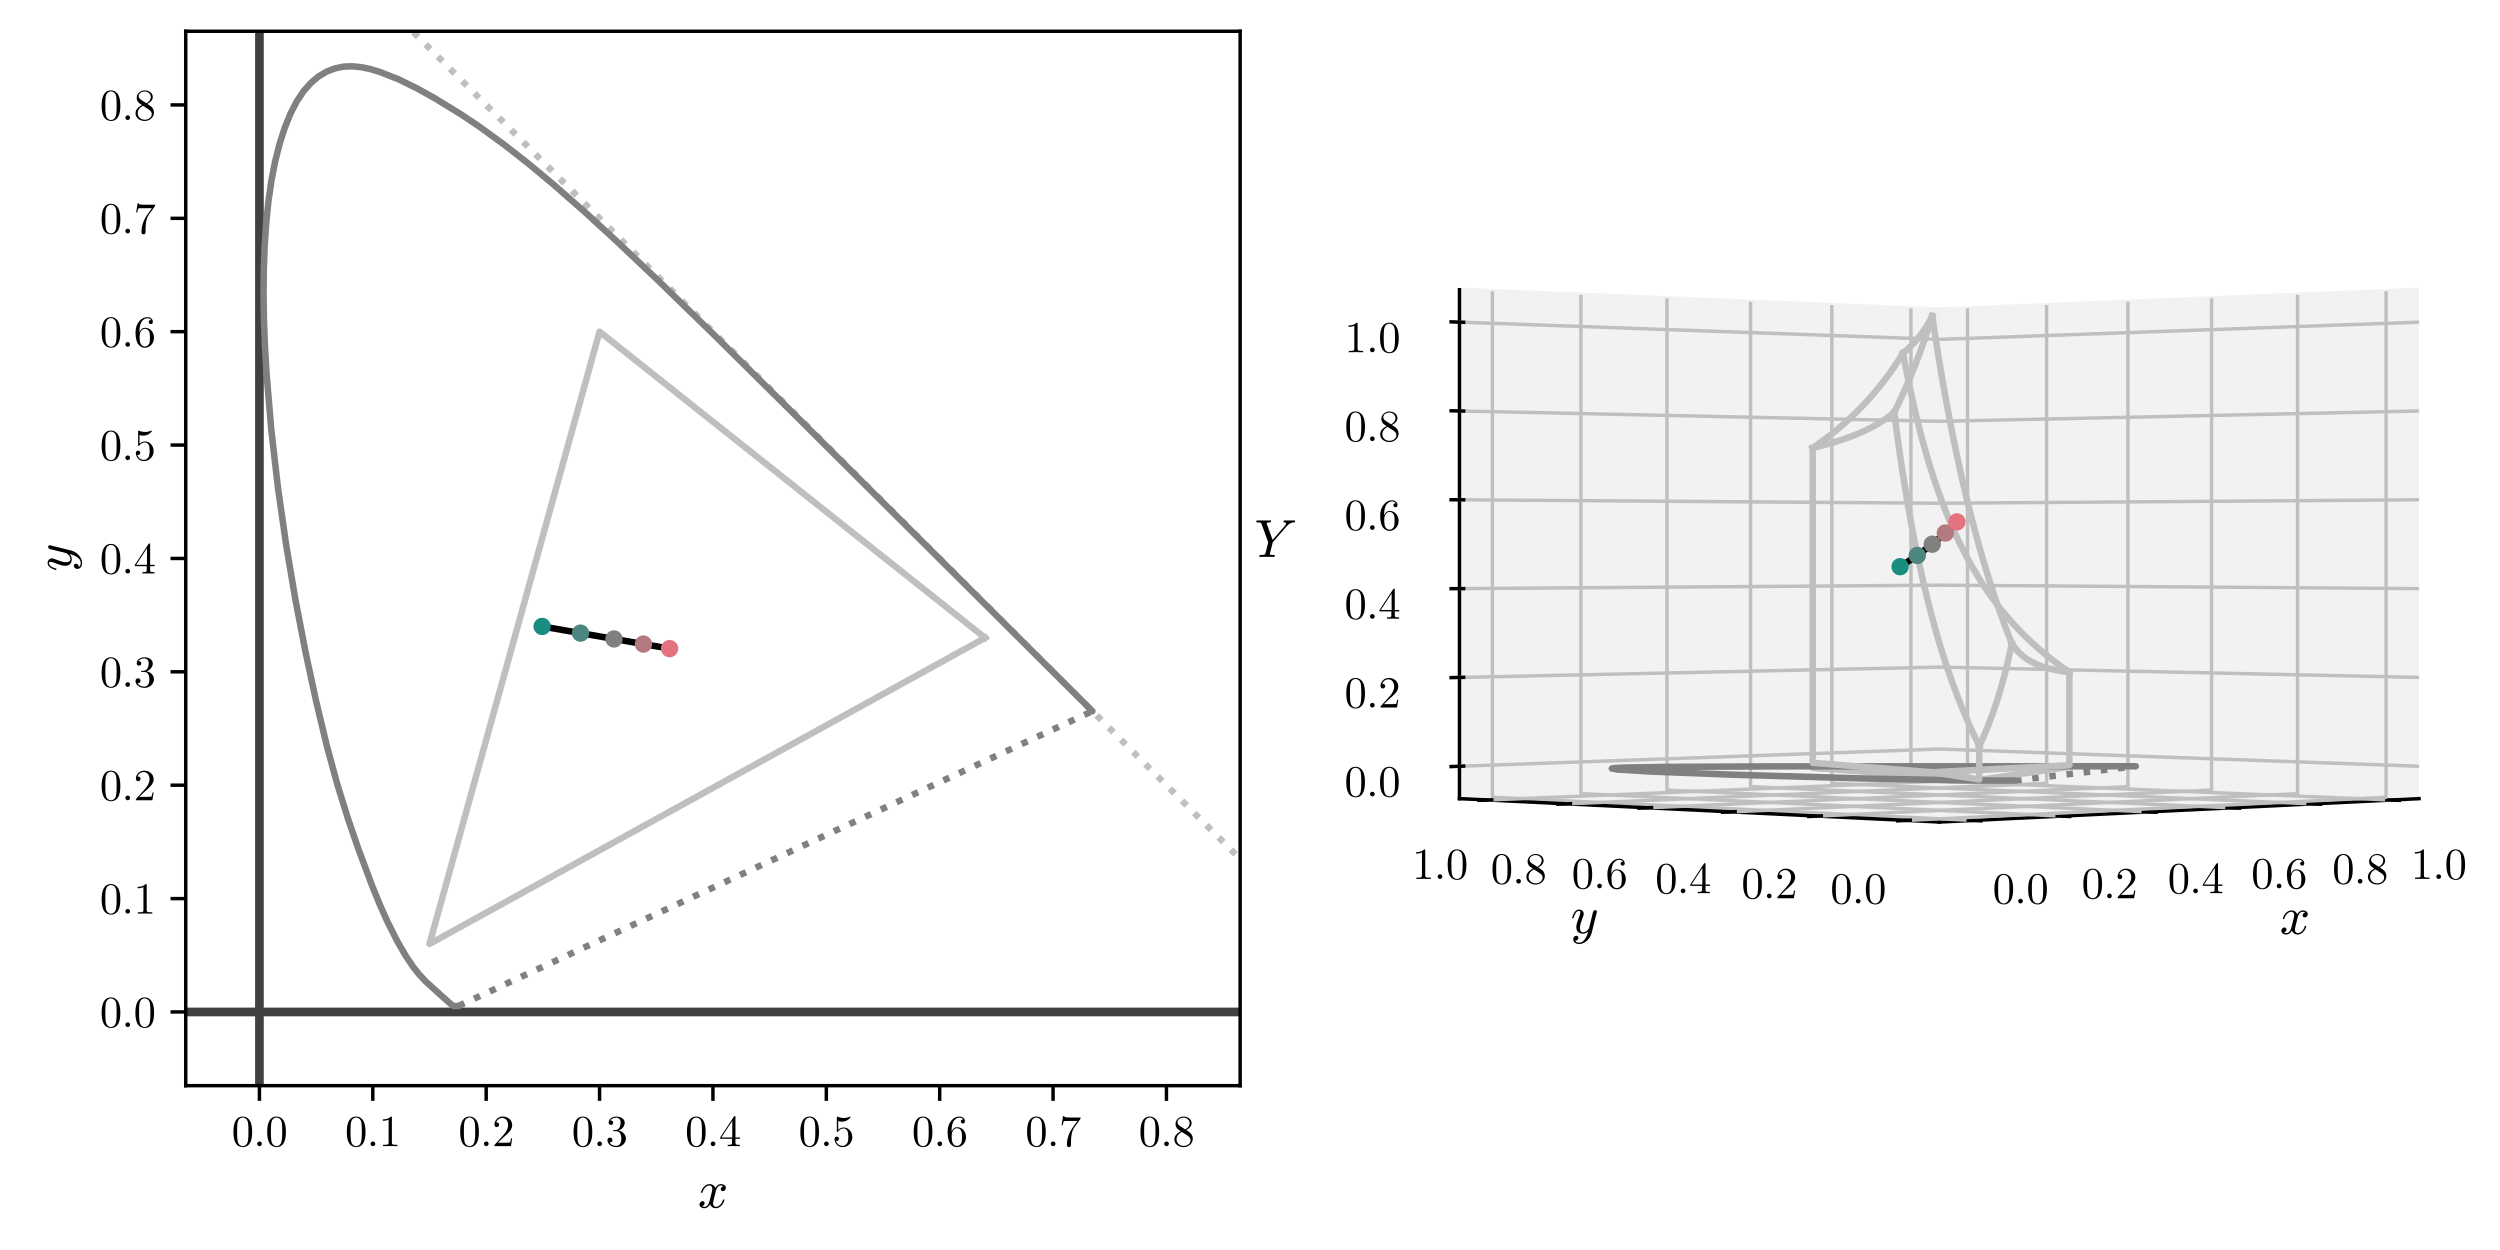 <?xml version="1.0" encoding="utf-8" standalone="no"?>
<!DOCTYPE svg PUBLIC "-//W3C//DTD SVG 1.1//EN"
  "http://www.w3.org/Graphics/SVG/1.1/DTD/svg11.dtd">
<svg xmlns:xlink="http://www.w3.org/1999/xlink" width="576pt" height="288pt" viewBox="0 0 576 288" xmlns="http://www.w3.org/2000/svg" version="1.1">
 <defs>
  <style type="text/css">*{stroke-linejoin: round; stroke-linecap: butt}</style>
 </defs>
 <g id="figure_1">
  <g id="patch_1">
   <path d="M 0 288 
L 576 288 
L 576 0 
L 0 0 
z
" style="fill: #ffffff"/>
  </g>
  <g id="axes_1">
   <g id="patch_2">
    <path d="M 42.792 250.135 
L 285.728 250.135 
L 285.728 7.2 
L 42.792 7.2 
L 42.792 250.135 
z
" style="fill: none"/>
   </g>
   <g id="line2d_1">
    <path d="M 42.792 233.156 
L 285.728 233.156 
" clip-path="url(#p36322e4fc8)" style="fill: none; stroke: #404040; stroke-width: 2; stroke-linecap: square"/>
   </g>
   <g id="line2d_2">
    <path d="M 59.772 250.135 
L 59.772 7.2 
" clip-path="url(#p36322e4fc8)" style="fill: none; stroke: #404040; stroke-width: 2; stroke-linecap: square"/>
   </g>
   <g id="line2d_3">
    <path d="M 86.837 -1 
L 320.992 233.156 
" clip-path="url(#p36322e4fc8)" style="fill: none; stroke-dasharray: 1.5,2.475; stroke-dashoffset: 0; stroke: #bfbfbf; stroke-width: 1.5"/>
   </g>
   <g id="line2d_4">
    <path d="M 105.632 231.773 
L 251.688 163.851 
" clip-path="url(#p36322e4fc8)" style="fill: none; stroke-dasharray: 1.5,2.475; stroke-dashoffset: 0; stroke: #808080; stroke-width: 1.5"/>
   </g>
   <g id="line2d_5">
    <path d="M 226.972 146.961 
L 138.138 76.423 
L 98.959 217.481 
L 226.972 146.961 
" clip-path="url(#p36322e4fc8)" style="fill: none; stroke: #bfbfbf; stroke-width: 1.5; stroke-linecap: square"/>
   </g>
   <g id="matplotlib.axis_1">
    <g id="xtick_1">
     <g id="line2d_6">
      <defs>
       <path id="m8adc6e7c7e" d="M 0 0 
L 0 3.5 
" style="stroke: #000000; stroke-width: 0.8"/>
      </defs>
      <g>
       <use xlink:href="#m8adc6e7c7e" x="59.772" y="250.135" style="stroke: #000000; stroke-width: 0.8"/>
      </g>
     </g>
     <g id="text_1">
      <!-- 0.0 -->
      <g transform="translate(53.383 264.074)scale(0.1 -0.1)">
       <defs>
        <path id="CMUSerif-Roman-30" d="M 250 2047 
Q 250 2988 488 3500 
Q 819 4263 1600 4263 
Q 1766 4263 1939 4217 
Q 2113 4172 2333 4000 
Q 2553 3828 2688 3547 
Q 2944 3003 2944 2047 
Q 2944 1113 2706 603 
Q 2359 -141 1594 -141 
Q 1306 -141 1014 6 
Q 722 153 538 506 
Q 250 1034 250 2047 
z
M 781 2125 
Q 781 1159 850 775 
Q 928 359 1142 179 
Q 1356 0 1594 0 
Q 1850 0 2064 192 
Q 2278 384 2344 800 
Q 2416 1209 2413 2125 
Q 2413 3016 2350 3372 
Q 2266 3788 2042 3955 
Q 1819 4122 1594 4122 
Q 1509 4122 1420 4097 
Q 1331 4072 1203 4000 
Q 1075 3928 976 3750 
Q 878 3572 831 3303 
Q 781 2956 781 2125 
z
" transform="scale(0.016)"/>
        <path id="CMUSerif-Roman-2e" d="M 641 103 
Q 544 206 544 340 
Q 544 475 641 573 
Q 738 672 884 672 
Q 1025 672 1120 580 
Q 1216 488 1216 339 
Q 1216 191 1114 95 
Q 1013 0 884 0 
Q 738 0 641 103 
z
" transform="scale(0.016)"/>
       </defs>
       <use xlink:href="#CMUSerif-Roman-30"/>
       <use xlink:href="#CMUSerif-Roman-2e" x="50"/>
       <use xlink:href="#CMUSerif-Roman-30" x="77.783"/>
      </g>
     </g>
    </g>
    <g id="xtick_2">
     <g id="line2d_7">
      <g>
       <use xlink:href="#m8adc6e7c7e" x="85.894" y="250.135" style="stroke: #000000; stroke-width: 0.8"/>
      </g>
     </g>
     <g id="text_2">
      <!-- 0.1 -->
      <g transform="translate(79.505 264.074)scale(0.1 -0.1)">
       <defs>
        <path id="CMUSerif-Roman-31" d="M 569 3653 
L 569 3853 
Q 1338 3853 1734 4263 
Q 1844 4263 1862 4238 
Q 1881 4213 1881 4097 
L 1881 506 
Q 1881 316 1975 256 
Q 2069 197 2478 197 
L 2681 197 
L 2681 0 
Q 2456 19 1643 19 
Q 831 19 609 0 
L 609 197 
L 813 197 
Q 1216 197 1312 255 
Q 1409 313 1409 506 
L 1409 3822 
Q 1075 3653 569 3653 
z
" transform="scale(0.016)"/>
       </defs>
       <use xlink:href="#CMUSerif-Roman-30"/>
       <use xlink:href="#CMUSerif-Roman-2e" x="50"/>
       <use xlink:href="#CMUSerif-Roman-31" x="77.783"/>
      </g>
     </g>
    </g>
    <g id="xtick_3">
     <g id="line2d_8">
      <g>
       <use xlink:href="#m8adc6e7c7e" x="112.016" y="250.135" style="stroke: #000000; stroke-width: 0.8"/>
      </g>
     </g>
     <g id="text_3">
      <!-- 0.2 -->
      <g transform="translate(105.627 264.074)scale(0.1 -0.1)">
       <defs>
        <path id="CMUSerif-Roman-32" d="M 319 0 
Q 319 116 330 150 
Q 341 184 391 238 
L 1619 1606 
Q 2291 2363 2291 3022 
Q 2291 3450 2067 3756 
Q 1844 4063 1434 4063 
Q 1153 4063 915 3891 
Q 678 3719 569 3413 
Q 588 3419 653 3419 
Q 813 3419 902 3319 
Q 991 3219 991 3084 
Q 991 2913 880 2830 
Q 769 2747 659 2747 
Q 616 2747 558 2756 
Q 500 2766 409 2855 
Q 319 2944 319 3103 
Q 319 3550 658 3906 
Q 997 4263 1516 4263 
Q 2103 4263 2489 3914 
Q 2875 3566 2875 3022 
Q 2875 2831 2817 2657 
Q 2759 2484 2682 2350 
Q 2606 2216 2400 2000 
Q 2194 1784 2028 1631 
Q 1863 1478 1491 1153 
L 813 494 
L 1966 494 
Q 2528 494 2572 544 
Q 2634 634 2713 1113 
L 2875 1113 
L 2694 0 
L 319 0 
z
" transform="scale(0.016)"/>
       </defs>
       <use xlink:href="#CMUSerif-Roman-30"/>
       <use xlink:href="#CMUSerif-Roman-2e" x="50"/>
       <use xlink:href="#CMUSerif-Roman-32" x="77.783"/>
      </g>
     </g>
    </g>
    <g id="xtick_4">
     <g id="line2d_9">
      <g>
       <use xlink:href="#m8adc6e7c7e" x="138.138" y="250.135" style="stroke: #000000; stroke-width: 0.8"/>
      </g>
     </g>
     <g id="text_4">
      <!-- 0.3 -->
      <g transform="translate(131.749 264.074)scale(0.1 -0.1)">
       <defs>
        <path id="CMUSerif-Roman-33" d="M 269 863 
Q 269 1053 378 1143 
Q 488 1234 628 1234 
Q 775 1234 879 1139 
Q 984 1044 984 878 
Q 984 700 861 600 
Q 738 500 563 525 
Q 716 269 998 153 
Q 1281 38 1544 38 
Q 1819 38 2042 275 
Q 2266 513 2266 1094 
Q 2266 1588 2073 1872 
Q 1881 2156 1503 2156 
L 1222 2156 
Q 1125 2156 1097 2165 
Q 1069 2175 1069 2228 
Q 1069 2291 1166 2303 
Q 1263 2303 1416 2322 
Q 1788 2334 1984 2656 
Q 2163 2956 2163 3384 
Q 2163 3775 1977 3939 
Q 1791 4103 1550 4103 
Q 1325 4103 1078 4009 
Q 831 3916 697 3706 
Q 1094 3706 1094 3384 
Q 1094 3244 1005 3151 
Q 916 3059 769 3059 
Q 628 3059 534 3148 
Q 441 3238 441 3391 
Q 441 3756 767 4009 
Q 1094 4263 1575 4263 
Q 2050 4263 2401 4013 
Q 2753 3763 2753 3378 
Q 2753 3000 2503 2690 
Q 2253 2381 1856 2253 
Q 2344 2156 2634 1826 
Q 2925 1497 2925 1094 
Q 2925 594 2531 226 
Q 2138 -141 1563 -141 
Q 1031 -141 650 146 
Q 269 434 269 863 
z
" transform="scale(0.016)"/>
       </defs>
       <use xlink:href="#CMUSerif-Roman-30"/>
       <use xlink:href="#CMUSerif-Roman-2e" x="50"/>
       <use xlink:href="#CMUSerif-Roman-33" x="77.783"/>
      </g>
     </g>
    </g>
    <g id="xtick_5">
     <g id="line2d_10">
      <g>
       <use xlink:href="#m8adc6e7c7e" x="164.26" y="250.135" style="stroke: #000000; stroke-width: 0.8"/>
      </g>
     </g>
     <g id="text_5">
      <!-- 0.4 -->
      <g transform="translate(157.871 264.074)scale(0.1 -0.1)">
       <defs>
        <path id="CMUSerif-Roman-34" d="M 178 1056 
L 178 1253 
L 2144 4256 
Q 2194 4334 2272 4331 
Q 2344 4331 2359 4303 
Q 2375 4275 2375 4166 
L 2375 1253 
L 3016 1253 
L 3016 1056 
L 2375 1056 
L 2375 500 
Q 2375 316 2451 256 
Q 2528 197 2859 197 
L 2994 197 
L 2994 0 
Q 2731 19 2125 19 
Q 1522 19 1259 0 
L 1259 197 
L 1394 197 
Q 1725 197 1803 255 
Q 1881 313 1881 500 
L 1881 1056 
L 178 1056 
z
M 359 1253 
L 1919 1253 
L 1919 3641 
L 359 1253 
z
" transform="scale(0.016)"/>
       </defs>
       <use xlink:href="#CMUSerif-Roman-30"/>
       <use xlink:href="#CMUSerif-Roman-2e" x="50"/>
       <use xlink:href="#CMUSerif-Roman-34" x="77.783"/>
      </g>
     </g>
    </g>
    <g id="xtick_6">
     <g id="line2d_11">
      <g>
       <use xlink:href="#m8adc6e7c7e" x="190.382" y="250.135" style="stroke: #000000; stroke-width: 0.8"/>
      </g>
     </g>
     <g id="text_6">
      <!-- 0.5 -->
      <g transform="translate(183.993 264.074)scale(0.1 -0.1)">
       <defs>
        <path id="CMUSerif-Roman-35" d="M 319 1031 
Q 319 1222 422 1295 
Q 525 1369 634 1369 
Q 781 1369 867 1276 
Q 953 1184 953 1056 
Q 953 928 867 836 
Q 781 744 634 744 
Q 563 744 525 756 
Q 609 463 867 250 
Q 1125 38 1466 38 
Q 1894 38 2150 453 
Q 2303 722 2303 1331 
Q 2303 1869 2188 2138 
Q 2009 2547 1644 2547 
Q 1125 2547 819 2100 
Q 781 2044 738 2041 
Q 675 2041 661 2077 
Q 647 2113 647 2209 
L 647 4103 
Q 647 4256 709 4256 
Q 734 4256 788 4238 
Q 1191 4059 1638 4056 
Q 2097 4056 2509 4244 
Q 2541 4263 2559 4263 
Q 2622 4263 2625 4191 
Q 2625 4166 2573 4092 
Q 2522 4019 2412 3923 
Q 2303 3828 2162 3737 
Q 2022 3647 1817 3586 
Q 1613 3525 1388 3525 
Q 1119 3525 844 3609 
L 844 2363 
Q 1175 2688 1656 2688 
Q 2169 2688 2522 2275 
Q 2875 1863 2875 1288 
Q 2875 684 2458 271 
Q 2041 -141 1478 -141 
Q 966 -141 642 225 
Q 319 591 319 1031 
z
" transform="scale(0.016)"/>
       </defs>
       <use xlink:href="#CMUSerif-Roman-30"/>
       <use xlink:href="#CMUSerif-Roman-2e" x="50"/>
       <use xlink:href="#CMUSerif-Roman-35" x="77.783"/>
      </g>
     </g>
    </g>
    <g id="xtick_7">
     <g id="line2d_12">
      <g>
       <use xlink:href="#m8adc6e7c7e" x="216.504" y="250.135" style="stroke: #000000; stroke-width: 0.8"/>
      </g>
     </g>
     <g id="text_7">
      <!-- 0.6 -->
      <g transform="translate(210.115 264.074)scale(0.1 -0.1)">
       <defs>
        <path id="CMUSerif-Roman-36" d="M 269 2022 
Q 269 3028 781 3645 
Q 1294 4263 1953 4263 
Q 2338 4263 2552 4067 
Q 2766 3872 2766 3572 
Q 2766 3406 2669 3334 
Q 2572 3263 2472 3263 
Q 2356 3263 2265 3341 
Q 2175 3419 2175 3559 
Q 2175 3847 2528 3847 
Q 2363 4103 1966 4103 
Q 1844 4103 1719 4067 
Q 1594 4031 1431 3912 
Q 1269 3794 1144 3606 
Q 1019 3419 931 3066 
Q 844 2713 844 2253 
L 844 2100 
Q 1106 2734 1643 2732 
Q 2181 2731 2553 2322 
Q 2925 1913 2925 1306 
Q 2925 684 2537 271 
Q 2150 -141 1606 -141 
Q 1363 -141 1142 -39 
Q 922 63 717 294 
Q 513 525 391 969 
Q 269 1413 269 2022 
z
M 856 1447 
Q 856 819 972 519 
Q 991 469 1033 400 
Q 1075 331 1148 242 
Q 1222 153 1344 95 
Q 1466 38 1606 38 
Q 2034 38 2241 453 
Q 2350 684 2350 1313 
Q 2350 1953 2234 2188 
Q 2038 2584 1638 2584 
Q 1369 2584 1183 2400 
Q 997 2216 926 1969 
Q 856 1722 856 1447 
z
" transform="scale(0.016)"/>
       </defs>
       <use xlink:href="#CMUSerif-Roman-30"/>
       <use xlink:href="#CMUSerif-Roman-2e" x="50"/>
       <use xlink:href="#CMUSerif-Roman-36" x="77.783"/>
      </g>
     </g>
    </g>
    <g id="xtick_8">
     <g id="line2d_13">
      <g>
       <use xlink:href="#m8adc6e7c7e" x="242.626" y="250.135" style="stroke: #000000; stroke-width: 0.8"/>
      </g>
     </g>
     <g id="text_8">
      <!-- 0.7 -->
      <g transform="translate(236.237 264.074)scale(0.1 -0.1)">
       <defs>
        <path id="CMUSerif-Roman-37" d="M 359 3009 
L 569 4325 
L 728 4325 
Q 747 4247 780 4212 
Q 813 4178 995 4150 
Q 1178 4122 1550 4122 
L 3103 4122 
Q 3103 3975 3047 3897 
L 2181 2681 
Q 1906 2297 1784 1588 
Q 1713 1113 1716 538 
L 1716 213 
Q 1716 -141 1420 -141 
Q 1125 -141 1125 213 
Q 1125 1434 1913 2619 
Q 1997 2741 2308 3175 
Q 2619 3609 2631 3628 
L 1306 3628 
Q 725 3628 678 3591 
Q 616 3534 519 3009 
L 359 3009 
z
" transform="scale(0.016)"/>
       </defs>
       <use xlink:href="#CMUSerif-Roman-30"/>
       <use xlink:href="#CMUSerif-Roman-2e" x="50"/>
       <use xlink:href="#CMUSerif-Roman-37" x="77.783"/>
      </g>
     </g>
    </g>
    <g id="xtick_9">
     <g id="line2d_14">
      <g>
       <use xlink:href="#m8adc6e7c7e" x="268.748" y="250.135" style="stroke: #000000; stroke-width: 0.8"/>
      </g>
     </g>
     <g id="text_9">
      <!-- 0.8 -->
      <g transform="translate(262.359 264.074)scale(0.1 -0.1)">
       <defs>
        <path id="CMUSerif-Roman-38" d="M 269 966 
Q 269 1681 1191 2144 
Q 794 2413 722 2491 
Q 441 2803 441 3194 
Q 441 3641 780 3952 
Q 1119 4263 1600 4263 
Q 2059 4263 2406 3997 
Q 2753 3731 2753 3309 
Q 2753 2716 1978 2316 
Q 2491 1997 2613 1863 
Q 2925 1516 2925 1075 
Q 2925 563 2531 211 
Q 2138 -141 1594 -141 
Q 1063 -141 666 168 
Q 269 478 269 966 
z
M 588 966 
Q 588 569 886 303 
Q 1184 38 1600 38 
Q 2003 38 2304 269 
Q 2606 500 2606 844 
Q 2606 978 2561 1093 
Q 2516 1209 2427 1301 
Q 2338 1394 2283 1436 
Q 2228 1478 2125 1550 
L 1338 2047 
Q 588 1631 588 966 
z
M 722 3444 
Q 722 3138 1044 2925 
L 1838 2413 
Q 2472 2784 2472 3309 
Q 2472 3650 2212 3876 
Q 1953 4103 1594 4103 
Q 1241 4103 981 3917 
Q 722 3731 722 3444 
z
" transform="scale(0.016)"/>
       </defs>
       <use xlink:href="#CMUSerif-Roman-30"/>
       <use xlink:href="#CMUSerif-Roman-2e" x="50"/>
       <use xlink:href="#CMUSerif-Roman-38" x="77.783"/>
      </g>
     </g>
    </g>
    <g id="text_10">
     <!-- $x$ -->
     <g transform="translate(160.78 278.34)scale(0.12 -0.12)">
      <defs>
       <path id="Cmmi10-78" d="M 500 184 
Q 613 97 819 97 
Q 1019 97 1172 289 
Q 1325 481 1381 709 
L 1672 1844 
Q 1741 2153 1741 2266 
Q 1741 2425 1652 2544 
Q 1563 2663 1403 2663 
Q 1200 2663 1022 2536 
Q 844 2409 722 2214 
Q 600 2019 550 1819 
Q 538 1778 500 1778 
L 422 1778 
Q 372 1778 372 1838 
L 372 1856 
Q 434 2094 584 2320 
Q 734 2547 951 2687 
Q 1169 2828 1416 2828 
Q 1650 2828 1839 2703 
Q 2028 2578 2106 2363 
Q 2216 2559 2386 2693 
Q 2556 2828 2759 2828 
Q 2897 2828 3040 2779 
Q 3184 2731 3275 2631 
Q 3366 2531 3366 2381 
Q 3366 2219 3261 2101 
Q 3156 1984 2994 1984 
Q 2891 1984 2822 2050 
Q 2753 2116 2753 2216 
Q 2753 2350 2845 2451 
Q 2938 2553 3066 2572 
Q 2950 2663 2747 2663 
Q 2541 2663 2389 2472 
Q 2238 2281 2175 2047 
L 1894 916 
Q 1825 659 1825 494 
Q 1825 331 1917 214 
Q 2009 97 2163 97 
Q 2463 97 2698 361 
Q 2934 625 3009 941 
Q 3022 978 3059 978 
L 3138 978 
Q 3163 978 3178 961 
Q 3194 944 3194 922 
Q 3194 916 3188 903 
Q 3097 522 2806 225 
Q 2516 -72 2150 -72 
Q 1916 -72 1727 54 
Q 1538 181 1459 397 
Q 1359 209 1182 68 
Q 1006 -72 806 -72 
Q 669 -72 523 -23 
Q 378 25 287 125 
Q 197 225 197 378 
Q 197 528 301 651 
Q 406 775 563 775 
Q 669 775 741 711 
Q 813 647 813 544 
Q 813 409 723 309 
Q 634 209 500 184 
z
" transform="scale(0.016)"/>
      </defs>
      <use xlink:href="#Cmmi10-78" transform="translate(0 0.812)"/>
     </g>
    </g>
   </g>
   <g id="matplotlib.axis_2">
    <g id="ytick_1">
     <g id="line2d_15">
      <defs>
       <path id="m8c3b15d40b" d="M 0 0 
L -3.5 0 
" style="stroke: #000000; stroke-width: 0.8"/>
      </defs>
      <g>
       <use xlink:href="#m8c3b15d40b" x="42.792" y="233.156" style="stroke: #000000; stroke-width: 0.8"/>
      </g>
     </g>
     <g id="text_11">
      <!-- 0.0 -->
      <g transform="translate(23.014 236.625)scale(0.1 -0.1)">
       <use xlink:href="#CMUSerif-Roman-30"/>
       <use xlink:href="#CMUSerif-Roman-2e" x="50"/>
       <use xlink:href="#CMUSerif-Roman-30" x="77.783"/>
      </g>
     </g>
    </g>
    <g id="ytick_2">
     <g id="line2d_16">
      <g>
       <use xlink:href="#m8c3b15d40b" x="42.792" y="207.034" style="stroke: #000000; stroke-width: 0.8"/>
      </g>
     </g>
     <g id="text_12">
      <!-- 0.1 -->
      <g transform="translate(23.014 210.503)scale(0.1 -0.1)">
       <use xlink:href="#CMUSerif-Roman-30"/>
       <use xlink:href="#CMUSerif-Roman-2e" x="50"/>
       <use xlink:href="#CMUSerif-Roman-31" x="77.783"/>
      </g>
     </g>
    </g>
    <g id="ytick_3">
     <g id="line2d_17">
      <g>
       <use xlink:href="#m8c3b15d40b" x="42.792" y="180.912" style="stroke: #000000; stroke-width: 0.8"/>
      </g>
     </g>
     <g id="text_13">
      <!-- 0.2 -->
      <g transform="translate(23.014 184.381)scale(0.1 -0.1)">
       <use xlink:href="#CMUSerif-Roman-30"/>
       <use xlink:href="#CMUSerif-Roman-2e" x="50"/>
       <use xlink:href="#CMUSerif-Roman-32" x="77.783"/>
      </g>
     </g>
    </g>
    <g id="ytick_4">
     <g id="line2d_18">
      <g>
       <use xlink:href="#m8c3b15d40b" x="42.792" y="154.79" style="stroke: #000000; stroke-width: 0.8"/>
      </g>
     </g>
     <g id="text_14">
      <!-- 0.3 -->
      <g transform="translate(23.014 158.259)scale(0.1 -0.1)">
       <use xlink:href="#CMUSerif-Roman-30"/>
       <use xlink:href="#CMUSerif-Roman-2e" x="50"/>
       <use xlink:href="#CMUSerif-Roman-33" x="77.783"/>
      </g>
     </g>
    </g>
    <g id="ytick_5">
     <g id="line2d_19">
      <g>
       <use xlink:href="#m8c3b15d40b" x="42.792" y="128.667" style="stroke: #000000; stroke-width: 0.8"/>
      </g>
     </g>
     <g id="text_15">
      <!-- 0.4 -->
      <g transform="translate(23.014 132.137)scale(0.1 -0.1)">
       <use xlink:href="#CMUSerif-Roman-30"/>
       <use xlink:href="#CMUSerif-Roman-2e" x="50"/>
       <use xlink:href="#CMUSerif-Roman-34" x="77.783"/>
      </g>
     </g>
    </g>
    <g id="ytick_6">
     <g id="line2d_20">
      <g>
       <use xlink:href="#m8c3b15d40b" x="42.792" y="102.545" style="stroke: #000000; stroke-width: 0.8"/>
      </g>
     </g>
     <g id="text_16">
      <!-- 0.5 -->
      <g transform="translate(23.014 106.015)scale(0.1 -0.1)">
       <use xlink:href="#CMUSerif-Roman-30"/>
       <use xlink:href="#CMUSerif-Roman-2e" x="50"/>
       <use xlink:href="#CMUSerif-Roman-35" x="77.783"/>
      </g>
     </g>
    </g>
    <g id="ytick_7">
     <g id="line2d_21">
      <g>
       <use xlink:href="#m8c3b15d40b" x="42.792" y="76.423" style="stroke: #000000; stroke-width: 0.8"/>
      </g>
     </g>
     <g id="text_17">
      <!-- 0.6 -->
      <g transform="translate(23.014 79.893)scale(0.1 -0.1)">
       <use xlink:href="#CMUSerif-Roman-30"/>
       <use xlink:href="#CMUSerif-Roman-2e" x="50"/>
       <use xlink:href="#CMUSerif-Roman-36" x="77.783"/>
      </g>
     </g>
    </g>
    <g id="ytick_8">
     <g id="line2d_22">
      <g>
       <use xlink:href="#m8c3b15d40b" x="42.792" y="50.301" style="stroke: #000000; stroke-width: 0.8"/>
      </g>
     </g>
     <g id="text_18">
      <!-- 0.7 -->
      <g transform="translate(23.014 53.771)scale(0.1 -0.1)">
       <use xlink:href="#CMUSerif-Roman-30"/>
       <use xlink:href="#CMUSerif-Roman-2e" x="50"/>
       <use xlink:href="#CMUSerif-Roman-37" x="77.783"/>
      </g>
     </g>
    </g>
    <g id="ytick_9">
     <g id="line2d_23">
      <g>
       <use xlink:href="#m8c3b15d40b" x="42.792" y="24.179" style="stroke: #000000; stroke-width: 0.8"/>
      </g>
     </g>
     <g id="text_19">
      <!-- 0.8 -->
      <g transform="translate(23.014 27.649)scale(0.1 -0.1)">
       <use xlink:href="#CMUSerif-Roman-30"/>
       <use xlink:href="#CMUSerif-Roman-2e" x="50"/>
       <use xlink:href="#CMUSerif-Roman-38" x="77.783"/>
      </g>
     </g>
    </g>
    <g id="text_20">
     <!-- $y$ -->
     <g transform="translate(16.494 131.667)rotate(-90)scale(0.12 -0.12)">
      <defs>
       <path id="Cmmi10-79" d="M 538 -916 
Q 672 -1147 1006 -1147 
Q 1309 -1147 1531 -934 
Q 1753 -722 1889 -420 
Q 2025 -119 2100 197 
Q 1816 -72 1484 -72 
Q 1231 -72 1053 15 
Q 875 103 776 276 
Q 678 450 678 697 
Q 678 906 734 1126 
Q 791 1347 892 1617 
Q 994 1888 1069 2088 
Q 1153 2322 1153 2472 
Q 1153 2663 1013 2663 
Q 759 2663 595 2402 
Q 431 2141 353 1819 
Q 341 1778 300 1778 
L 225 1778 
Q 172 1778 172 1838 
L 172 1856 
Q 275 2238 487 2533 
Q 700 2828 1025 2828 
Q 1253 2828 1411 2678 
Q 1569 2528 1569 2297 
Q 1569 2178 1516 2047 
Q 1488 1969 1388 1706 
Q 1288 1444 1234 1272 
Q 1181 1100 1147 934 
Q 1113 769 1113 603 
Q 1113 391 1203 244 
Q 1294 97 1491 97 
Q 1888 97 2203 581 
L 2688 2553 
Q 2709 2638 2787 2698 
Q 2866 2759 2956 2759 
Q 3034 2759 3092 2709 
Q 3150 2659 3150 2578 
Q 3150 2541 3144 2528 
L 2509 -19 
Q 2425 -347 2200 -647 
Q 1975 -947 1658 -1130 
Q 1341 -1313 997 -1313 
Q 831 -1313 668 -1248 
Q 506 -1184 406 -1056 
Q 306 -928 306 -756 
Q 306 -581 409 -453 
Q 513 -325 684 -325 
Q 788 -325 858 -389 
Q 928 -453 928 -556 
Q 928 -703 818 -812 
Q 709 -922 563 -922 
Q 556 -919 550 -917 
Q 544 -916 538 -916 
z
" transform="scale(0.016)"/>
      </defs>
      <use xlink:href="#Cmmi10-79" transform="translate(0 0.812)"/>
     </g>
    </g>
   </g>
   <g id="line2d_24">
    <path d="M 105.632 231.773 
L 104.494 231.794 
L 103.794 231.279 
L 102.051 229.724 
L 98.152 226.198 
L 96.551 224.48 
L 95.168 222.738 
L 93.492 220.238 
L 91.502 216.806 
L 89.231 212.285 
L 87.529 208.474 
L 85.666 203.897 
L 82.52 195.457 
L 80.177 188.638 
L 77.719 180.723 
L 75.266 171.703 
L 72.841 161.581 
L 70.418 150.354 
L 68.067 138.177 
L 65.9 125.349 
L 64.021 112.222 
L 62.508 99.044 
L 61.414 86.071 
L 61.045 79.789 
L 60.812 73.694 
L 60.722 67.8 
L 60.78 62.102 
L 60.985 56.597 
L 61.342 51.315 
L 61.859 46.294 
L 62.542 41.573 
L 63.395 37.192 
L 64.413 33.162 
L 65.582 29.5 
L 66.896 26.242 
L 68.345 23.415 
L 69.921 21.04 
L 71.612 19.114 
L 73.401 17.606 
L 75.269 16.493 
L 77.199 15.749 
L 79.181 15.349 
L 81.206 15.274 
L 83.266 15.484 
L 85.356 15.927 
L 87.467 16.557 
L 91.731 18.231 
L 96.004 20.32 
L 100.188 22.648 
L 106.23 26.351 
L 110.155 28.978 
L 115.942 33.167 
L 121.651 37.626 
L 127.318 42.332 
L 134.818 48.913 
L 142.295 55.77 
L 151.634 64.624 
L 164.685 77.314 
L 184.838 97.268 
L 251.688 163.851 
L 251.688 163.851 
" clip-path="url(#p36322e4fc8)" style="fill: none; stroke: #808080; stroke-width: 1.5; stroke-linecap: round"/>
   </g>
   <g id="patch_3">
    <path d="M 42.792 250.135 
L 42.792 7.2 
" style="fill: none; stroke: #000000; stroke-width: 0.8; stroke-linejoin: miter; stroke-linecap: square"/>
   </g>
   <g id="patch_4">
    <path d="M 285.728 250.135 
L 285.728 7.2 
" style="fill: none; stroke: #000000; stroke-width: 0.8; stroke-linejoin: miter; stroke-linecap: square"/>
   </g>
   <g id="patch_5">
    <path d="M 42.792 250.135 
L 285.728 250.135 
" style="fill: none; stroke: #000000; stroke-width: 0.8; stroke-linejoin: miter; stroke-linecap: square"/>
   </g>
   <g id="patch_6">
    <path d="M 42.792 7.2 
L 285.728 7.2 
" style="fill: none; stroke: #000000; stroke-width: 0.8; stroke-linejoin: miter; stroke-linecap: square"/>
   </g>
   <g id="line2d_25">
    <path d="M 124.905 144.333 
L 133.746 145.871 
L 141.46 147.214 
L 148.249 148.395 
L 154.271 149.443 
" clip-path="url(#p36322e4fc8)" style="fill: none; stroke: #000000; stroke-width: 1.5; stroke-linecap: square"/>
   </g>
   <g id="line2d_26">
    <defs>
     <path id="mb5de9c7d3b" d="M 0 2 
C 0.53 2 1.039 1.789 1.414 1.414 
C 1.789 1.039 2 0.53 2 0 
C 2 -0.53 1.789 -1.039 1.414 -1.414 
C 1.039 -1.789 0.53 -2 0 -2 
C -0.53 -2 -1.039 -1.789 -1.414 -1.414 
C -1.789 -1.039 -2 -0.53 -2 0 
C -2 0.53 -1.789 1.039 -1.414 1.414 
C -1.039 1.789 -0.53 2 0 2 
z
" style="stroke: #000000; stroke-opacity: 0"/>
    </defs>
    <g clip-path="url(#p36322e4fc8)">
     <use xlink:href="#mb5de9c7d3b" x="124.905" y="144.333" style="fill: #1b8c80; stroke: #000000; stroke-opacity: 0"/>
    </g>
   </g>
   <g id="line2d_27">
    <defs>
     <path id="m2f05ebecc0" d="M 0 2 
C 0.53 2 1.039 1.789 1.414 1.414 
C 1.789 1.039 2 0.53 2 0 
C 2 -0.53 1.789 -1.039 1.414 -1.414 
C 1.039 -1.789 0.53 -2 0 -2 
C -0.53 -2 -1.039 -1.789 -1.414 -1.414 
C -1.789 -1.039 -2 -0.53 -2 0 
C -2 0.53 -1.789 1.039 -1.414 1.414 
C -1.039 1.789 -0.53 2 0 2 
z
" style="stroke: #000000; stroke-opacity: 0"/>
    </defs>
    <g clip-path="url(#p36322e4fc8)">
     <use xlink:href="#m2f05ebecc0" x="133.746" y="145.871" style="fill: #4d8680; stroke: #000000; stroke-opacity: 0"/>
    </g>
   </g>
   <g id="line2d_28">
    <defs>
     <path id="m76fb7c082e" d="M 0 2 
C 0.53 2 1.039 1.789 1.414 1.414 
C 1.789 1.039 2 0.53 2 0 
C 2 -0.53 1.789 -1.039 1.414 -1.414 
C 1.039 -1.789 0.53 -2 0 -2 
C -0.53 -2 -1.039 -1.789 -1.414 -1.414 
C -1.789 -1.039 -2 -0.53 -2 0 
C -2 0.53 -1.789 1.039 -1.414 1.414 
C -1.039 1.789 -0.53 2 0 2 
z
" style="stroke: #000000; stroke-opacity: 0"/>
    </defs>
    <g clip-path="url(#p36322e4fc8)">
     <use xlink:href="#m76fb7c082e" x="141.46" y="147.214" style="fill: #808080; stroke: #000000; stroke-opacity: 0"/>
    </g>
   </g>
   <g id="line2d_29">
    <defs>
     <path id="mddd78d1cfc" d="M 0 2 
C 0.53 2 1.039 1.789 1.414 1.414 
C 1.789 1.039 2 0.53 2 0 
C 2 -0.53 1.789 -1.039 1.414 -1.414 
C 1.039 -1.789 0.53 -2 0 -2 
C -0.53 -2 -1.039 -1.789 -1.414 -1.414 
C -1.789 -1.039 -2 -0.53 -2 0 
C -2 0.53 -1.789 1.039 -1.414 1.414 
C -1.039 1.789 -0.53 2 0 2 
z
" style="stroke: #000000; stroke-opacity: 0"/>
    </defs>
    <g clip-path="url(#p36322e4fc8)">
     <use xlink:href="#mddd78d1cfc" x="148.249" y="148.395" style="fill: #b2797f; stroke: #000000; stroke-opacity: 0"/>
    </g>
   </g>
   <g id="line2d_30">
    <defs>
     <path id="me09f4a3c37" d="M 0 2 
C 0.53 2 1.039 1.789 1.414 1.414 
C 1.789 1.039 2 0.53 2 0 
C 2 -0.53 1.789 -1.039 1.414 -1.414 
C 1.039 -1.789 0.53 -2 0 -2 
C -0.53 -2 -1.039 -1.789 -1.414 -1.414 
C -1.789 -1.039 -2 -0.53 -2 0 
C -2 0.53 -1.789 1.039 -1.414 1.414 
C -1.039 1.789 -0.53 2 0 2 
z
" style="stroke: #000000; stroke-opacity: 0"/>
    </defs>
    <g clip-path="url(#p36322e4fc8)">
     <use xlink:href="#me09f4a3c37" x="154.271" y="149.443" style="fill: #e4737f; stroke: #000000; stroke-opacity: 0"/>
    </g>
   </g>
  </g>
  <g id="patch_7">
   <path d="M 322.053 250.135 
L 564.987 250.135 
L 564.987 7.2 
L 322.053 7.2 
L 322.053 250.135 
z
" style="fill: none"/>
  </g>
  <g id="pane3d_1">
   <g id="patch_8">
    <path d="M 557.344 184.008 
L 446.803 179.456 
L 446.803 71.313 
L 557.344 66.761 
" style="fill: #f2f2f2; opacity: 0.95; stroke: #f2f2f2; stroke-linejoin: miter"/>
   </g>
  </g>
  <g id="pane3d_2">
   <g id="patch_9">
    <path d="M 336.262 184.008 
L 446.803 179.456 
L 446.803 71.313 
L 336.262 66.761 
" style="fill: #f2f2f2; opacity: 0.95; stroke: #f2f2f2; stroke-linejoin: miter"/>
   </g>
  </g>
  <g id="pane3d_3">
   <g id="patch_10">
    <path d="M 446.803 189.396 
L 557.344 184.008 
L 446.803 179.456 
L 336.262 184.008 
" style="fill: #f2f2f2; opacity: 0.95; stroke: #f2f2f2; stroke-linejoin: miter"/>
   </g>
  </g>
  <g id="axis3d_1">
   <g id="line2d_31">
    <path d="M 557.344 184.008 
L 446.803 189.396 
" style="fill: none; stroke: #000000; stroke-width: 0.8; stroke-linecap: square"/>
   </g>
   <g id="text_21">
    <!-- $x$ -->
    <g transform="translate(525.245 215.276)scale(0.12 -0.12)">
     <use xlink:href="#Cmmi10-78" transform="translate(0 0.812)"/>
    </g>
   </g>
   <g id="Line3DCollection_1">
    <path d="M 454.439 189.024 
L 343.848 183.696 
L 343.848 67.074 
" style="fill: none; stroke: #bfbfbf; stroke-width: 0.8"/>
    <path d="M 474.936 188.025 
L 364.246 182.856 
L 364.246 67.914 
" style="fill: none; stroke: #bfbfbf; stroke-width: 0.8"/>
    <path d="M 494.799 187.057 
L 384.065 182.04 
L 384.065 68.73 
" style="fill: none; stroke: #bfbfbf; stroke-width: 0.8"/>
    <path d="M 514.057 186.118 
L 403.329 181.246 
L 403.329 69.523 
" style="fill: none; stroke: #bfbfbf; stroke-width: 0.8"/>
    <path d="M 532.738 185.207 
L 422.061 180.475 
L 422.061 70.294 
" style="fill: none; stroke: #bfbfbf; stroke-width: 0.8"/>
    <path d="M 550.867 184.324 
L 440.282 179.725 
L 440.282 71.045 
" style="fill: none; stroke: #bfbfbf; stroke-width: 0.8"/>
   </g>
   <g id="xtick_10">
    <g id="line2d_32">
     <path d="M 453.474 188.978 
L 456.373 189.117 
" style="fill: none; stroke: #000000; stroke-width: 0.8; stroke-linecap: square"/>
    </g>
    <g id="text_22">
     <!-- 0.0 -->
     <g transform="translate(459.112 208.161)scale(0.1 -0.1)">
      <use xlink:href="#CMUSerif-Roman-30"/>
      <use xlink:href="#CMUSerif-Roman-2e" x="50"/>
      <use xlink:href="#CMUSerif-Roman-30" x="77.783"/>
     </g>
    </g>
   </g>
   <g id="xtick_11">
    <g id="line2d_33">
     <path d="M 473.971 187.98 
L 476.869 188.115 
" style="fill: none; stroke: #000000; stroke-width: 0.8; stroke-linecap: square"/>
    </g>
    <g id="text_23">
     <!-- 0.2 -->
     <g transform="translate(479.603 206.961)scale(0.1 -0.1)">
      <use xlink:href="#CMUSerif-Roman-30"/>
      <use xlink:href="#CMUSerif-Roman-2e" x="50"/>
      <use xlink:href="#CMUSerif-Roman-32" x="77.783"/>
     </g>
    </g>
   </g>
   <g id="xtick_12">
    <g id="line2d_34">
     <path d="M 493.835 187.013 
L 496.73 187.144 
" style="fill: none; stroke: #000000; stroke-width: 0.8; stroke-linecap: square"/>
    </g>
    <g id="text_24">
     <!-- 0.4 -->
     <g transform="translate(499.455 205.798)scale(0.1 -0.1)">
      <use xlink:href="#CMUSerif-Roman-30"/>
      <use xlink:href="#CMUSerif-Roman-2e" x="50"/>
      <use xlink:href="#CMUSerif-Roman-34" x="77.783"/>
     </g>
    </g>
   </g>
   <g id="xtick_13">
    <g id="line2d_35">
     <path d="M 513.095 186.076 
L 515.986 186.203 
" style="fill: none; stroke: #000000; stroke-width: 0.8; stroke-linecap: square"/>
    </g>
    <g id="text_25">
     <!-- 0.6 -->
     <g transform="translate(518.697 204.67)scale(0.1 -0.1)">
      <use xlink:href="#CMUSerif-Roman-30"/>
      <use xlink:href="#CMUSerif-Roman-2e" x="50"/>
      <use xlink:href="#CMUSerif-Roman-36" x="77.783"/>
     </g>
    </g>
   </g>
   <g id="xtick_14">
    <g id="line2d_36">
     <path d="M 531.777 185.166 
L 534.664 185.29 
" style="fill: none; stroke: #000000; stroke-width: 0.8; stroke-linecap: square"/>
    </g>
    <g id="text_26">
     <!-- 0.8 -->
     <g transform="translate(537.359 203.577)scale(0.1 -0.1)">
      <use xlink:href="#CMUSerif-Roman-30"/>
      <use xlink:href="#CMUSerif-Roman-2e" x="50"/>
      <use xlink:href="#CMUSerif-Roman-38" x="77.783"/>
     </g>
    </g>
   </g>
   <g id="xtick_15">
    <g id="line2d_37">
     <path d="M 549.908 184.284 
L 552.789 184.404 
" style="fill: none; stroke: #000000; stroke-width: 0.8; stroke-linecap: square"/>
    </g>
    <g id="text_27">
     <!-- 1.0 -->
     <g transform="translate(555.464 202.516)scale(0.1 -0.1)">
      <use xlink:href="#CMUSerif-Roman-31"/>
      <use xlink:href="#CMUSerif-Roman-2e" x="50"/>
      <use xlink:href="#CMUSerif-Roman-30" x="77.783"/>
     </g>
    </g>
   </g>
  </g>
  <g id="axis3d_2">
   <g id="line2d_38">
    <path d="M 336.262 184.008 
L 446.803 189.396 
" style="fill: none; stroke: #000000; stroke-width: 0.8; stroke-linecap: square"/>
   </g>
   <g id="text_28">
    <!-- $y$ -->
    <g transform="translate(361.881 215.083)scale(0.12 -0.12)">
     <use xlink:href="#Cmmi10-79" transform="translate(0 0.812)"/>
    </g>
   </g>
   <g id="Line3DCollection_2">
    <path d="M 549.758 67.074 
L 549.758 183.696 
L 439.167 189.024 
" style="fill: none; stroke: #bfbfbf; stroke-width: 0.8"/>
    <path d="M 529.36 67.914 
L 529.36 182.856 
L 418.67 188.025 
" style="fill: none; stroke: #bfbfbf; stroke-width: 0.8"/>
    <path d="M 509.541 68.73 
L 509.541 182.04 
L 398.807 187.057 
" style="fill: none; stroke: #bfbfbf; stroke-width: 0.8"/>
    <path d="M 490.277 69.523 
L 490.277 181.246 
L 379.548 186.118 
" style="fill: none; stroke: #bfbfbf; stroke-width: 0.8"/>
    <path d="M 471.545 70.294 
L 471.545 180.475 
L 360.868 185.207 
" style="fill: none; stroke: #bfbfbf; stroke-width: 0.8"/>
    <path d="M 453.323 71.045 
L 453.323 179.725 
L 342.739 184.324 
" style="fill: none; stroke: #bfbfbf; stroke-width: 0.8"/>
   </g>
   <g id="xtick_16">
    <g id="line2d_39">
     <path d="M 440.131 188.978 
L 437.233 189.117 
" style="fill: none; stroke: #000000; stroke-width: 0.8; stroke-linecap: square"/>
    </g>
    <g id="text_29">
     <!-- 0.0 -->
     <g transform="translate(421.716 208.161)scale(0.1 -0.1)">
      <use xlink:href="#CMUSerif-Roman-30"/>
      <use xlink:href="#CMUSerif-Roman-2e" x="50"/>
      <use xlink:href="#CMUSerif-Roman-30" x="77.783"/>
     </g>
    </g>
   </g>
   <g id="xtick_17">
    <g id="line2d_40">
     <path d="M 419.634 187.98 
L 416.737 188.115 
" style="fill: none; stroke: #000000; stroke-width: 0.8; stroke-linecap: square"/>
    </g>
    <g id="text_30">
     <!-- 0.2 -->
     <g transform="translate(401.225 206.961)scale(0.1 -0.1)">
      <use xlink:href="#CMUSerif-Roman-30"/>
      <use xlink:href="#CMUSerif-Roman-2e" x="50"/>
      <use xlink:href="#CMUSerif-Roman-32" x="77.783"/>
     </g>
    </g>
   </g>
   <g id="xtick_18">
    <g id="line2d_41">
     <path d="M 399.77 187.013 
L 396.875 187.144 
" style="fill: none; stroke: #000000; stroke-width: 0.8; stroke-linecap: square"/>
    </g>
    <g id="text_31">
     <!-- 0.4 -->
     <g transform="translate(381.373 205.798)scale(0.1 -0.1)">
      <use xlink:href="#CMUSerif-Roman-30"/>
      <use xlink:href="#CMUSerif-Roman-2e" x="50"/>
      <use xlink:href="#CMUSerif-Roman-34" x="77.783"/>
     </g>
    </g>
   </g>
   <g id="xtick_19">
    <g id="line2d_42">
     <path d="M 380.511 186.076 
L 377.62 186.203 
" style="fill: none; stroke: #000000; stroke-width: 0.8; stroke-linecap: square"/>
    </g>
    <g id="text_32">
     <!-- 0.6 -->
     <g transform="translate(362.13 204.67)scale(0.1 -0.1)">
      <use xlink:href="#CMUSerif-Roman-30"/>
      <use xlink:href="#CMUSerif-Roman-2e" x="50"/>
      <use xlink:href="#CMUSerif-Roman-36" x="77.783"/>
     </g>
    </g>
   </g>
   <g id="xtick_20">
    <g id="line2d_43">
     <path d="M 361.828 185.166 
L 358.942 185.29 
" style="fill: none; stroke: #000000; stroke-width: 0.8; stroke-linecap: square"/>
    </g>
    <g id="text_33">
     <!-- 0.8 -->
     <g transform="translate(343.469 203.577)scale(0.1 -0.1)">
      <use xlink:href="#CMUSerif-Roman-30"/>
      <use xlink:href="#CMUSerif-Roman-2e" x="50"/>
      <use xlink:href="#CMUSerif-Roman-38" x="77.783"/>
     </g>
    </g>
   </g>
   <g id="xtick_21">
    <g id="line2d_44">
     <path d="M 343.698 184.284 
L 340.817 184.404 
" style="fill: none; stroke: #000000; stroke-width: 0.8; stroke-linecap: square"/>
    </g>
    <g id="text_34">
     <!-- 1.0 -->
     <g transform="translate(325.364 202.516)scale(0.1 -0.1)">
      <use xlink:href="#CMUSerif-Roman-31"/>
      <use xlink:href="#CMUSerif-Roman-2e" x="50"/>
      <use xlink:href="#CMUSerif-Roman-30" x="77.783"/>
     </g>
    </g>
   </g>
  </g>
  <g id="axis3d_3">
   <g id="line2d_45">
    <path d="M 336.262 184.008 
L 336.262 66.761 
" style="fill: none; stroke: #000000; stroke-width: 0.8; stroke-linecap: square"/>
   </g>
   <g id="text_35">
    <!-- $Y$ -->
    <g transform="translate(289.039 128.385)scale(0.12 -0.12)">
     <defs>
      <path id="Cmmi10-59" d="M 569 84 
Q 572 100 581 137 
Q 591 175 606 200 
Q 622 225 653 225 
Q 1044 225 1197 269 
Q 1228 278 1254 312 
Q 1281 347 1297 384 
Q 1313 422 1325 459 
L 1644 1747 
L 819 4019 
Q 763 4103 616 4125 
Q 469 4147 275 4147 
Q 213 4147 213 4231 
Q 231 4309 247 4340 
Q 263 4372 319 4372 
L 1931 4372 
Q 1991 4372 1991 4288 
Q 1966 4147 1906 4147 
Q 1453 4147 1453 4006 
L 2175 2034 
L 3688 3781 
Q 3700 3813 3731 3858 
Q 3763 3903 3778 3934 
Q 3794 3966 3794 4006 
Q 3794 4147 3531 4147 
Q 3469 4147 3469 4231 
Q 3481 4281 3489 4309 
Q 3497 4338 3517 4355 
Q 3538 4372 3578 4372 
L 4819 4372 
Q 4847 4372 4865 4344 
Q 4884 4316 4884 4288 
Q 4872 4241 4865 4220 
Q 4859 4200 4843 4173 
Q 4828 4147 4794 4147 
Q 4538 4147 4309 4036 
Q 4081 3925 3909 3725 
Q 3903 3719 3895 3714 
Q 3888 3709 3878 3700 
L 2188 1747 
L 1856 422 
Q 1856 406 1850 375 
Q 1844 344 1844 325 
Q 1844 300 1851 283 
Q 1859 266 1873 261 
Q 1888 256 1919 250 
Q 2041 225 2381 225 
Q 2444 225 2444 141 
Q 2422 50 2409 25 
Q 2397 0 2338 0 
L 634 0 
Q 569 0 569 84 
z
" transform="scale(0.016)"/>
     </defs>
     <use xlink:href="#Cmmi10-59" transform="translate(0 0.688)"/>
    </g>
   </g>
   <g id="Line3DCollection_3">
    <path d="M 336.262 176.547 
L 446.803 172.574 
L 557.344 176.547 
" style="fill: none; stroke: #bfbfbf; stroke-width: 0.8"/>
    <path d="M 336.262 156.082 
L 446.803 153.698 
L 557.344 156.082 
" style="fill: none; stroke: #bfbfbf; stroke-width: 0.8"/>
    <path d="M 336.262 135.617 
L 446.803 134.823 
L 557.344 135.617 
" style="fill: none; stroke: #bfbfbf; stroke-width: 0.8"/>
    <path d="M 336.262 115.152 
L 446.803 115.947 
L 557.344 115.152 
" style="fill: none; stroke: #bfbfbf; stroke-width: 0.8"/>
    <path d="M 336.262 94.687 
L 446.803 97.071 
L 557.344 94.687 
" style="fill: none; stroke: #bfbfbf; stroke-width: 0.8"/>
    <path d="M 336.262 74.222 
L 446.803 78.195 
L 557.344 74.222 
" style="fill: none; stroke: #bfbfbf; stroke-width: 0.8"/>
   </g>
   <g id="xtick_22">
    <g id="line2d_46">
     <path d="M 337.22 176.512 
L 334.342 176.616 
" style="fill: none; stroke: #000000; stroke-width: 0.8; stroke-linecap: square"/>
    </g>
    <g id="text_36">
     <!-- 0.0 -->
     <g transform="translate(309.779 183.486)scale(0.1 -0.1)">
      <use xlink:href="#CMUSerif-Roman-30"/>
      <use xlink:href="#CMUSerif-Roman-2e" x="50"/>
      <use xlink:href="#CMUSerif-Roman-30" x="77.783"/>
     </g>
    </g>
   </g>
   <g id="xtick_23">
    <g id="line2d_47">
     <path d="M 337.22 156.061 
L 334.342 156.123 
" style="fill: none; stroke: #000000; stroke-width: 0.8; stroke-linecap: square"/>
    </g>
    <g id="text_37">
     <!-- 0.2 -->
     <g transform="translate(309.779 163.021)scale(0.1 -0.1)">
      <use xlink:href="#CMUSerif-Roman-30"/>
      <use xlink:href="#CMUSerif-Roman-2e" x="50"/>
      <use xlink:href="#CMUSerif-Roman-32" x="77.783"/>
     </g>
    </g>
   </g>
   <g id="xtick_24">
    <g id="line2d_48">
     <path d="M 337.22 135.61 
L 334.342 135.631 
" style="fill: none; stroke: #000000; stroke-width: 0.8; stroke-linecap: square"/>
    </g>
    <g id="text_38">
     <!-- 0.4 -->
     <g transform="translate(309.779 142.556)scale(0.1 -0.1)">
      <use xlink:href="#CMUSerif-Roman-30"/>
      <use xlink:href="#CMUSerif-Roman-2e" x="50"/>
      <use xlink:href="#CMUSerif-Roman-34" x="77.783"/>
     </g>
    </g>
   </g>
   <g id="xtick_25">
    <g id="line2d_49">
     <path d="M 337.22 115.159 
L 334.342 115.138 
" style="fill: none; stroke: #000000; stroke-width: 0.8; stroke-linecap: square"/>
    </g>
    <g id="text_39">
     <!-- 0.6 -->
     <g transform="translate(309.779 122.091)scale(0.1 -0.1)">
      <use xlink:href="#CMUSerif-Roman-30"/>
      <use xlink:href="#CMUSerif-Roman-2e" x="50"/>
      <use xlink:href="#CMUSerif-Roman-36" x="77.783"/>
     </g>
    </g>
   </g>
   <g id="xtick_26">
    <g id="line2d_50">
     <path d="M 337.22 94.708 
L 334.342 94.646 
" style="fill: none; stroke: #000000; stroke-width: 0.8; stroke-linecap: square"/>
    </g>
    <g id="text_40">
     <!-- 0.8 -->
     <g transform="translate(309.779 101.626)scale(0.1 -0.1)">
      <use xlink:href="#CMUSerif-Roman-30"/>
      <use xlink:href="#CMUSerif-Roman-2e" x="50"/>
      <use xlink:href="#CMUSerif-Roman-38" x="77.783"/>
     </g>
    </g>
   </g>
   <g id="xtick_27">
    <g id="line2d_51">
     <path d="M 337.22 74.257 
L 334.342 74.153 
" style="fill: none; stroke: #000000; stroke-width: 0.8; stroke-linecap: square"/>
    </g>
    <g id="text_41">
     <!-- 1.0 -->
     <g transform="translate(309.779 81.161)scale(0.1 -0.1)">
      <use xlink:href="#CMUSerif-Roman-31"/>
      <use xlink:href="#CMUSerif-Roman-2e" x="50"/>
      <use xlink:href="#CMUSerif-Roman-30" x="77.783"/>
     </g>
    </g>
   </g>
  </g>
  <g id="axes_2">
   <g id="line2d_52">
    <path d="M 464.281 179.823 
L 492.085 176.547 
" clip-path="url(#p3bc2cc13c8)" style="fill: none; stroke-dasharray: 1.5,2.475; stroke-dashoffset: 0; stroke: #808080; stroke-width: 1.5"/>
   </g>
   <g id="line2d_53">
    <path d="M 476.785 176.66 
L 417.647 176.925 
L 456.021 179.699 
L 476.785 176.66 
" clip-path="url(#p3bc2cc13c8)" style="fill: none; stroke: #bfbfbf; stroke-width: 1.5; stroke-linecap: square"/>
   </g>
   <g id="line2d_54">
    <path d="M 464.281 179.823 
L 461.616 179.849 
L 450.175 179.773 
L 428.902 179.343 
L 399.234 178.492 
L 380.489 177.776 
L 372.657 177.302 
L 371.378 177.06 
L 371.897 176.968 
L 374.684 176.837 
L 385.021 176.683 
L 409.094 176.57 
L 492.085 176.547 
L 492.085 176.547 
" clip-path="url(#p3bc2cc13c8)" style="fill: none; stroke: #808080; stroke-width: 1.5; stroke-linecap: round"/>
   </g>
   <g id="line2d_55">
    <path d="M 445.189 177.93 
L 476.785 176.314 
L 476.785 175.967 
L 476.785 175.621 
L 476.785 175.275 
L 476.785 174.929 
L 476.785 174.583 
L 476.785 174.237 
L 476.785 173.891 
L 476.785 173.545 
L 476.785 173.199 
L 476.785 172.853 
L 476.785 172.507 
L 476.785 172.161 
L 476.785 171.815 
L 476.785 171.469 
L 476.785 171.123 
L 476.785 170.776 
L 476.785 170.43 
L 476.785 170.084 
L 476.785 169.738 
L 476.785 169.392 
L 476.785 169.046 
L 476.785 168.7 
L 476.785 168.354 
L 476.785 168.008 
L 476.785 167.662 
L 476.785 167.316 
L 476.785 166.97 
L 476.785 166.624 
L 476.785 166.278 
L 476.785 165.932 
L 476.785 165.585 
L 476.785 165.239 
L 476.785 164.893 
L 476.785 164.547 
L 476.785 164.201 
L 476.785 163.855 
L 476.785 163.509 
L 476.785 163.163 
L 476.785 162.817 
L 476.785 162.471 
L 476.785 162.125 
L 476.785 161.779 
L 476.785 161.433 
L 476.785 161.087 
L 476.785 160.741 
L 476.785 160.395 
L 476.785 160.048 
L 476.785 159.702 
L 476.785 159.356 
L 476.785 159.01 
L 476.785 158.664 
L 476.785 158.318 
L 476.785 157.972 
L 476.785 157.626 
L 476.785 157.28 
L 476.785 156.934 
L 476.785 156.588 
L 476.785 156.242 
L 476.785 155.896 
L 476.785 155.55 
L 476.785 155.204 
L 476.785 154.857 
" clip-path="url(#p3bc2cc13c8)" style="fill: none; stroke: #bfbfbf; stroke-width: 1.5; stroke-linecap: square"/>
   </g>
   <g id="line2d_56">
    <path d="M 456.021 171.856 
L 456.207 171.466 
L 456.389 171.078 
L 456.567 170.689 
L 456.743 170.302 
L 456.916 169.915 
L 457.086 169.53 
L 457.252 169.144 
L 457.416 168.76 
L 457.578 168.376 
L 457.736 167.992 
L 457.893 167.61 
L 458.046 167.227 
L 458.197 166.846 
L 458.346 166.465 
L 458.492 166.084 
L 458.636 165.705 
L 458.778 165.325 
L 458.917 164.946 
L 459.055 164.568 
L 459.19 164.19 
L 459.323 163.813 
L 459.454 163.436 
L 459.584 163.059 
L 459.711 162.683 
L 459.836 162.308 
L 459.96 161.933 
L 460.082 161.558 
L 460.202 161.184 
L 460.32 160.81 
L 460.437 160.436 
L 460.552 160.063 
L 460.666 159.691 
L 460.778 159.318 
L 460.888 158.946 
L 460.997 158.575 
L 461.104 158.203 
L 461.21 157.832 
L 461.315 157.462 
L 461.418 157.091 
L 461.519 156.722 
L 461.62 156.352 
L 461.719 155.983 
L 461.817 155.613 
L 461.913 155.245 
L 462.008 154.876 
L 462.103 154.508 
L 462.195 154.14 
L 462.287 153.773 
L 462.378 153.405 
L 462.467 153.038 
L 462.556 152.671 
L 462.643 152.305 
L 462.729 151.938 
L 462.814 151.572 
L 462.898 151.207 
L 462.981 150.841 
L 463.064 150.476 
L 463.145 150.11 
L 463.225 149.746 
L 463.304 149.381 
L 463.383 149.016 
L 463.46 148.652 
L 463.537 148.288 
" clip-path="url(#p3bc2cc13c8)" style="fill: none; stroke: #bfbfbf; stroke-width: 1.5; stroke-linecap: square"/>
   </g>
   <g id="line2d_57">
    <path d="M 417.647 103.201 
L 418.153 102.855 
L 418.65 102.508 
L 419.138 102.161 
L 419.619 101.814 
L 420.092 101.467 
L 420.557 101.12 
L 421.014 100.774 
L 421.464 100.427 
L 421.907 100.08 
L 422.342 99.733 
L 422.771 99.387 
L 423.193 99.04 
L 423.609 98.693 
L 424.018 98.346 
L 424.421 98 
L 424.818 97.653 
L 425.209 97.306 
L 425.594 96.96 
L 425.973 96.613 
L 426.347 96.266 
L 426.715 95.92 
L 427.078 95.573 
L 427.436 95.226 
L 427.788 94.88 
L 428.136 94.533 
L 428.479 94.187 
L 428.817 93.84 
L 429.15 93.493 
L 429.478 93.147 
L 429.803 92.8 
L 430.122 92.454 
L 430.438 92.107 
L 430.749 91.761 
L 431.056 91.414 
L 431.359 91.067 
L 431.658 90.721 
L 431.953 90.374 
L 432.244 90.028 
L 432.531 89.681 
L 432.815 89.335 
L 433.095 88.988 
L 433.372 88.642 
L 433.645 88.295 
L 433.915 87.949 
L 434.181 87.602 
L 434.444 87.256 
L 434.704 86.909 
L 434.961 86.563 
L 435.214 86.216 
L 435.465 85.87 
L 435.712 85.523 
L 435.957 85.177 
L 436.198 84.831 
L 436.437 84.484 
L 436.673 84.138 
L 436.907 83.791 
L 437.137 83.445 
L 437.365 83.098 
L 437.59 82.752 
L 437.813 82.406 
L 438.033 82.059 
L 438.251 81.713 
L 438.466 81.366 
" clip-path="url(#p3bc2cc13c8)" style="fill: none; stroke: #bfbfbf; stroke-width: 1.5; stroke-linecap: square"/>
   </g>
   <g id="line2d_58">
    <path d="M 436.421 94.979 
L 436.598 94.626 
L 436.774 94.273 
L 436.948 93.921 
L 437.12 93.568 
L 437.291 93.215 
L 437.46 92.863 
L 437.629 92.51 
L 437.795 92.158 
L 437.96 91.805 
L 438.124 91.453 
L 438.287 91.1 
L 438.448 90.748 
L 438.607 90.396 
L 438.766 90.044 
L 438.923 89.692 
L 439.079 89.34 
L 439.233 88.988 
L 439.386 88.636 
L 439.538 88.284 
L 439.689 87.932 
L 439.839 87.58 
L 439.987 87.228 
L 440.134 86.877 
L 440.28 86.525 
L 440.425 86.173 
L 440.569 85.822 
L 440.711 85.47 
L 440.853 85.119 
L 440.993 84.767 
L 441.133 84.416 
L 441.271 84.064 
L 441.408 83.713 
L 441.544 83.362 
L 441.679 83.01 
L 441.813 82.659 
L 441.946 82.308 
L 442.078 81.957 
L 442.209 81.606 
L 442.339 81.255 
L 442.468 80.904 
L 442.596 80.553 
L 442.723 80.202 
L 442.849 79.851 
L 442.974 79.5 
L 443.099 79.149 
L 443.222 78.798 
L 443.344 78.447 
L 443.466 78.097 
L 443.587 77.746 
L 443.707 77.395 
L 443.826 77.045 
L 443.944 76.694 
L 444.061 76.343 
L 444.177 75.993 
L 444.293 75.642 
L 444.408 75.292 
L 444.522 74.941 
L 444.635 74.591 
L 444.747 74.241 
L 444.859 73.89 
L 444.97 73.54 
L 445.08 73.19 
L 445.189 72.839 
" clip-path="url(#p3bc2cc13c8)" style="fill: none; stroke: #bfbfbf; stroke-width: 1.5; stroke-linecap: square"/>
   </g>
   <g id="line2d_59">
    <path d="M 445.189 177.93 
L 417.647 175.755 
L 417.647 174.585 
L 417.647 173.415 
L 417.647 172.245 
L 417.647 171.074 
L 417.647 169.904 
L 417.647 168.734 
L 417.647 167.564 
L 417.647 166.393 
L 417.647 165.223 
L 417.647 164.053 
L 417.647 162.883 
L 417.647 161.713 
L 417.647 160.542 
L 417.647 159.372 
L 417.647 158.202 
L 417.647 157.032 
L 417.647 155.861 
L 417.647 154.691 
L 417.647 153.521 
L 417.647 152.351 
L 417.647 151.181 
L 417.647 150.01 
L 417.647 148.84 
L 417.647 147.67 
L 417.647 146.5 
L 417.647 145.329 
L 417.647 144.159 
L 417.647 142.989 
L 417.647 141.819 
L 417.647 140.649 
L 417.647 139.478 
L 417.647 138.308 
L 417.647 137.138 
L 417.647 135.968 
L 417.647 134.797 
L 417.647 133.627 
L 417.647 132.457 
L 417.647 131.287 
L 417.647 130.117 
L 417.647 128.946 
L 417.647 127.776 
L 417.647 126.606 
L 417.647 125.436 
L 417.647 124.265 
L 417.647 123.095 
L 417.647 121.925 
L 417.647 120.755 
L 417.647 119.585 
L 417.647 118.414 
L 417.647 117.244 
L 417.647 116.074 
L 417.647 114.904 
L 417.647 113.733 
L 417.647 112.563 
L 417.647 111.393 
L 417.647 110.223 
L 417.647 109.053 
L 417.647 107.882 
L 417.647 106.712 
L 417.647 105.542 
L 417.647 104.372 
L 417.647 103.201 
" clip-path="url(#p3bc2cc13c8)" style="fill: none; stroke: #bfbfbf; stroke-width: 1.5; stroke-linecap: square"/>
   </g>
   <g id="line2d_60">
    <path d="M 456.021 171.856 
L 455.396 170.585 
L 454.79 169.317 
L 454.204 168.053 
L 453.636 166.791 
L 453.085 165.532 
L 452.551 164.276 
L 452.033 163.023 
L 451.53 161.772 
L 451.041 160.523 
L 450.566 159.276 
L 450.105 158.032 
L 449.656 156.789 
L 449.22 155.549 
L 448.795 154.31 
L 448.382 153.074 
L 447.979 151.839 
L 447.587 150.605 
L 447.205 149.374 
L 446.832 148.144 
L 446.469 146.915 
L 446.115 145.688 
L 445.769 144.462 
L 445.431 143.237 
L 445.102 142.014 
L 444.78 140.792 
L 444.466 139.571 
L 444.159 138.352 
L 443.859 137.133 
L 443.566 135.916 
L 443.279 134.699 
L 442.998 133.484 
L 442.724 132.27 
L 442.455 131.056 
L 442.192 129.844 
L 441.935 128.632 
L 441.682 127.421 
L 441.436 126.211 
L 441.194 125.002 
L 440.957 123.794 
L 440.724 122.586 
L 440.497 121.379 
L 440.273 120.173 
L 440.054 118.968 
L 439.84 117.763 
L 439.629 116.559 
L 439.422 115.356 
L 439.219 114.153 
L 439.02 112.95 
L 438.825 111.749 
L 438.633 110.548 
L 438.444 109.347 
L 438.259 108.147 
L 438.078 106.948 
L 437.899 105.749 
L 437.723 104.55 
L 437.551 103.352 
L 437.381 102.155 
L 437.214 100.958 
L 437.05 99.761 
L 436.889 98.565 
L 436.731 97.369 
L 436.575 96.174 
L 436.421 94.979 
" clip-path="url(#p3bc2cc13c8)" style="fill: none; stroke: #bfbfbf; stroke-width: 1.5; stroke-linecap: square"/>
   </g>
   <g id="line2d_61">
    <path d="M 476.785 154.857 
L 475.107 153.697 
L 473.521 152.537 
L 472.02 151.376 
L 470.598 150.214 
L 469.248 149.052 
L 467.965 147.89 
L 466.745 146.727 
L 465.582 145.564 
L 464.473 144.4 
L 463.414 143.236 
L 462.403 142.072 
L 461.434 140.908 
L 460.507 139.743 
L 459.619 138.579 
L 458.766 137.414 
L 457.947 136.248 
L 457.161 135.083 
L 456.404 133.917 
L 455.676 132.752 
L 454.975 131.586 
L 454.299 130.419 
L 453.647 129.253 
L 453.018 128.087 
L 452.411 126.92 
L 451.824 125.754 
L 451.256 124.587 
L 450.707 123.42 
L 450.176 122.253 
L 449.662 121.086 
L 449.163 119.919 
L 448.68 118.751 
L 448.211 117.584 
L 447.757 116.417 
L 447.316 115.249 
L 446.887 114.081 
L 446.471 112.914 
L 446.066 111.746 
L 445.673 110.578 
L 445.29 109.41 
L 444.917 108.242 
L 444.555 107.074 
L 444.202 105.906 
L 443.858 104.738 
L 443.523 103.57 
L 443.196 102.402 
L 442.878 101.233 
L 442.567 100.065 
L 442.264 98.897 
L 441.969 97.728 
L 441.68 96.56 
L 441.398 95.391 
L 441.122 94.223 
L 440.853 93.054 
L 440.59 91.885 
L 440.333 90.717 
L 440.082 89.548 
L 439.836 88.379 
L 439.595 87.211 
L 439.36 86.042 
L 439.129 84.873 
L 438.904 83.704 
L 438.683 82.535 
L 438.466 81.366 
" clip-path="url(#p3bc2cc13c8)" style="fill: none; stroke: #bfbfbf; stroke-width: 1.5; stroke-linecap: square"/>
   </g>
   <g id="line2d_62">
    <path d="M 463.537 148.288 
L 463.056 147.073 
L 462.586 145.858 
L 462.126 144.645 
L 461.674 143.432 
L 461.232 142.22 
L 460.799 141.009 
L 460.374 139.799 
L 459.957 138.59 
L 459.549 137.381 
L 459.148 136.173 
L 458.755 134.966 
L 458.369 133.76 
L 457.991 132.554 
L 457.619 131.349 
L 457.255 130.144 
L 456.896 128.94 
L 456.545 127.737 
L 456.199 126.534 
L 455.86 125.332 
L 455.526 124.131 
L 455.198 122.93 
L 454.876 121.729 
L 454.56 120.529 
L 454.248 119.33 
L 453.942 118.131 
L 453.641 116.932 
L 453.345 115.734 
L 453.054 114.536 
L 452.767 113.339 
L 452.485 112.143 
L 452.208 110.946 
L 451.935 109.75 
L 451.666 108.555 
L 451.402 107.36 
L 451.141 106.165 
L 450.885 104.971 
L 450.632 103.777 
L 450.383 102.583 
L 450.138 101.39 
L 449.897 100.197 
L 449.659 99.004 
L 449.424 97.812 
L 449.193 96.62 
L 448.966 95.429 
L 448.741 94.237 
L 448.52 93.046 
L 448.302 91.856 
L 448.087 90.665 
L 447.875 89.475 
L 447.666 88.285 
L 447.46 87.095 
L 447.256 85.906 
L 447.056 84.717 
L 446.858 83.528 
L 446.662 82.34 
L 446.47 81.151 
L 446.28 79.963 
L 446.092 78.775 
L 445.907 77.588 
L 445.724 76.4 
L 445.543 75.213 
L 445.365 74.026 
L 445.189 72.839 
" clip-path="url(#p3bc2cc13c8)" style="fill: none; stroke: #bfbfbf; stroke-width: 1.5; stroke-linecap: square"/>
   </g>
   <g id="line2d_63">
    <path d="M 445.189 177.93 
L 456.021 179.574 
L 456.021 179.45 
L 456.021 179.325 
L 456.021 179.201 
L 456.021 179.076 
L 456.021 178.952 
L 456.021 178.828 
L 456.021 178.703 
L 456.021 178.579 
L 456.021 178.454 
L 456.021 178.33 
L 456.021 178.205 
L 456.021 178.081 
L 456.021 177.956 
L 456.021 177.832 
L 456.021 177.707 
L 456.021 177.583 
L 456.021 177.458 
L 456.021 177.334 
L 456.021 177.209 
L 456.021 177.085 
L 456.021 176.96 
L 456.021 176.836 
L 456.021 176.711 
L 456.021 176.587 
L 456.021 176.462 
L 456.021 176.338 
L 456.021 176.213 
L 456.021 176.089 
L 456.021 175.964 
L 456.021 175.84 
L 456.021 175.715 
L 456.021 175.591 
L 456.021 175.466 
L 456.021 175.342 
L 456.021 175.217 
L 456.021 175.093 
L 456.021 174.968 
L 456.021 174.844 
L 456.021 174.719 
L 456.021 174.595 
L 456.021 174.47 
L 456.021 174.346 
L 456.021 174.221 
L 456.021 174.097 
L 456.021 173.972 
L 456.021 173.848 
L 456.021 173.723 
L 456.021 173.599 
L 456.021 173.474 
L 456.021 173.35 
L 456.021 173.225 
L 456.021 173.101 
L 456.021 172.976 
L 456.021 172.852 
L 456.021 172.727 
L 456.021 172.603 
L 456.021 172.478 
L 456.021 172.354 
L 456.021 172.229 
L 456.021 172.105 
L 456.021 171.98 
L 456.021 171.856 
" clip-path="url(#p3bc2cc13c8)" style="fill: none; stroke: #bfbfbf; stroke-width: 1.5; stroke-linecap: square"/>
   </g>
   <g id="line2d_64">
    <path d="M 417.647 103.201 
L 418.222 103.065 
L 418.779 102.93 
L 419.321 102.794 
L 419.847 102.659 
L 420.358 102.524 
L 420.855 102.39 
L 421.338 102.255 
L 421.808 102.121 
L 422.266 101.988 
L 422.711 101.854 
L 423.145 101.721 
L 423.568 101.588 
L 423.98 101.455 
L 424.382 101.322 
L 424.773 101.19 
L 425.156 101.058 
L 425.528 100.926 
L 425.892 100.794 
L 426.248 100.662 
L 426.595 100.531 
L 426.934 100.399 
L 427.266 100.268 
L 427.589 100.137 
L 427.906 100.006 
L 428.216 99.876 
L 428.519 99.745 
L 428.815 99.614 
L 429.105 99.484 
L 429.389 99.354 
L 429.668 99.224 
L 429.94 99.094 
L 430.207 98.964 
L 430.468 98.834 
L 430.724 98.704 
L 430.975 98.575 
L 431.221 98.445 
L 431.463 98.316 
L 431.699 98.187 
L 431.931 98.058 
L 432.159 97.928 
L 432.383 97.799 
L 432.602 97.671 
L 432.817 97.542 
L 433.029 97.413 
L 433.236 97.284 
L 433.44 97.156 
L 433.64 97.027 
L 433.837 96.899 
L 434.03 96.77 
L 434.22 96.642 
L 434.407 96.514 
L 434.59 96.385 
L 434.771 96.257 
L 434.948 96.129 
L 435.123 96.001 
L 435.294 95.873 
L 435.463 95.745 
L 435.629 95.617 
L 435.793 95.49 
L 435.954 95.362 
L 436.112 95.234 
L 436.268 95.107 
L 436.421 94.979 
" clip-path="url(#p3bc2cc13c8)" style="fill: none; stroke: #bfbfbf; stroke-width: 1.5; stroke-linecap: square"/>
   </g>
   <g id="line2d_65">
    <path d="M 476.785 154.857 
L 476.22 154.787 
L 475.685 154.714 
L 475.177 154.639 
L 474.695 154.56 
L 474.237 154.48 
L 473.8 154.397 
L 473.384 154.313 
L 472.987 154.227 
L 472.608 154.139 
L 472.245 154.049 
L 471.898 153.958 
L 471.566 153.865 
L 471.247 153.771 
L 470.941 153.676 
L 470.646 153.58 
L 470.364 153.483 
L 470.092 153.385 
L 469.83 153.285 
L 469.578 153.185 
L 469.334 153.084 
L 469.1 152.982 
L 468.873 152.879 
L 468.654 152.776 
L 468.443 152.672 
L 468.238 152.567 
L 468.041 152.461 
L 467.849 152.355 
L 467.663 152.249 
L 467.484 152.141 
L 467.309 152.034 
L 467.14 151.925 
L 466.976 151.817 
L 466.817 151.707 
L 466.662 151.598 
L 466.511 151.488 
L 466.365 151.377 
L 466.223 151.267 
L 466.085 151.155 
L 465.95 151.044 
L 465.819 150.932 
L 465.691 150.82 
L 465.567 150.707 
L 465.445 150.594 
L 465.327 150.481 
L 465.212 150.368 
L 465.1 150.254 
L 464.99 150.14 
L 464.883 150.026 
L 464.778 149.912 
L 464.676 149.797 
L 464.576 149.682 
L 464.479 149.567 
L 464.383 149.452 
L 464.29 149.336 
L 464.199 149.22 
L 464.11 149.104 
L 464.023 148.988 
L 463.937 148.872 
L 463.854 148.756 
L 463.772 148.639 
L 463.692 148.522 
L 463.613 148.405 
L 463.537 148.288 
" clip-path="url(#p3bc2cc13c8)" style="fill: none; stroke: #bfbfbf; stroke-width: 1.5; stroke-linecap: square"/>
   </g>
   <g id="line2d_66">
    <path d="M 438.466 81.366 
L 438.638 81.224 
L 438.806 81.083 
L 438.97 80.942 
L 439.132 80.801 
L 439.291 80.66 
L 439.446 80.52 
L 439.599 80.38 
L 439.749 80.24 
L 439.896 80.1 
L 440.041 79.961 
L 440.183 79.822 
L 440.322 79.684 
L 440.459 79.545 
L 440.594 79.407 
L 440.727 79.269 
L 440.857 79.131 
L 440.985 78.994 
L 441.111 78.856 
L 441.234 78.719 
L 441.356 78.583 
L 441.476 78.446 
L 441.593 78.309 
L 441.709 78.173 
L 441.823 78.037 
L 441.936 77.901 
L 442.046 77.765 
L 442.155 77.63 
L 442.262 77.494 
L 442.367 77.359 
L 442.471 77.224 
L 442.573 77.089 
L 442.674 76.955 
L 442.773 76.82 
L 442.871 76.685 
L 442.967 76.551 
L 443.062 76.417 
L 443.156 76.283 
L 443.248 76.149 
L 443.339 76.015 
L 443.429 75.882 
L 443.517 75.748 
L 443.604 75.615 
L 443.69 75.482 
L 443.775 75.349 
L 443.858 75.216 
L 443.941 75.083 
L 444.022 74.95 
L 444.103 74.817 
L 444.182 74.685 
L 444.26 74.552 
L 444.337 74.42 
L 444.413 74.288 
L 444.488 74.156 
L 444.562 74.024 
L 444.636 73.892 
L 444.708 73.76 
L 444.779 73.628 
L 444.85 73.496 
L 444.919 73.365 
L 444.988 73.233 
L 445.056 73.102 
L 445.123 72.971 
L 445.189 72.839 
" clip-path="url(#p3bc2cc13c8)" style="fill: none; stroke: #bfbfbf; stroke-width: 1.5; stroke-linecap: square"/>
   </g>
   <g id="line2d_67">
    <path d="M 437.782 130.566 
L 441.745 127.97 
L 445.189 125.385 
L 448.21 122.808 
L 450.882 120.239 
" clip-path="url(#p3bc2cc13c8)" style="fill: none; stroke: #000000; stroke-width: 1.5; stroke-linecap: square"/>
   </g>
   <g id="line2d_68">
    <g clip-path="url(#p3bc2cc13c8)">
     <use xlink:href="#mb5de9c7d3b" x="437.782" y="130.566" style="fill: #1b8c80; stroke: #000000; stroke-opacity: 0"/>
    </g>
   </g>
   <g id="line2d_69">
    <g clip-path="url(#p3bc2cc13c8)">
     <use xlink:href="#m2f05ebecc0" x="441.745" y="127.97" style="fill: #4d8680; stroke: #000000; stroke-opacity: 0"/>
    </g>
   </g>
   <g id="line2d_70">
    <g clip-path="url(#p3bc2cc13c8)">
     <use xlink:href="#m76fb7c082e" x="445.189" y="125.385" style="fill: #808080; stroke: #000000; stroke-opacity: 0"/>
    </g>
   </g>
   <g id="line2d_71">
    <g clip-path="url(#p3bc2cc13c8)">
     <use xlink:href="#mddd78d1cfc" x="448.21" y="122.808" style="fill: #b2797f; stroke: #000000; stroke-opacity: 0"/>
    </g>
   </g>
   <g id="line2d_72">
    <g clip-path="url(#p3bc2cc13c8)">
     <use xlink:href="#me09f4a3c37" x="450.882" y="120.239" style="fill: #e4737f; stroke: #000000; stroke-opacity: 0"/>
    </g>
   </g>
  </g>
 </g>
 <defs>
  <clipPath id="p36322e4fc8">
   <rect x="42.792" y="7.2" width="242.935" height="242.935"/>
  </clipPath>
  <clipPath id="p3bc2cc13c8">
   <rect x="322.053" y="7.2" width="242.935" height="242.935"/>
  </clipPath>
 </defs>
</svg>
